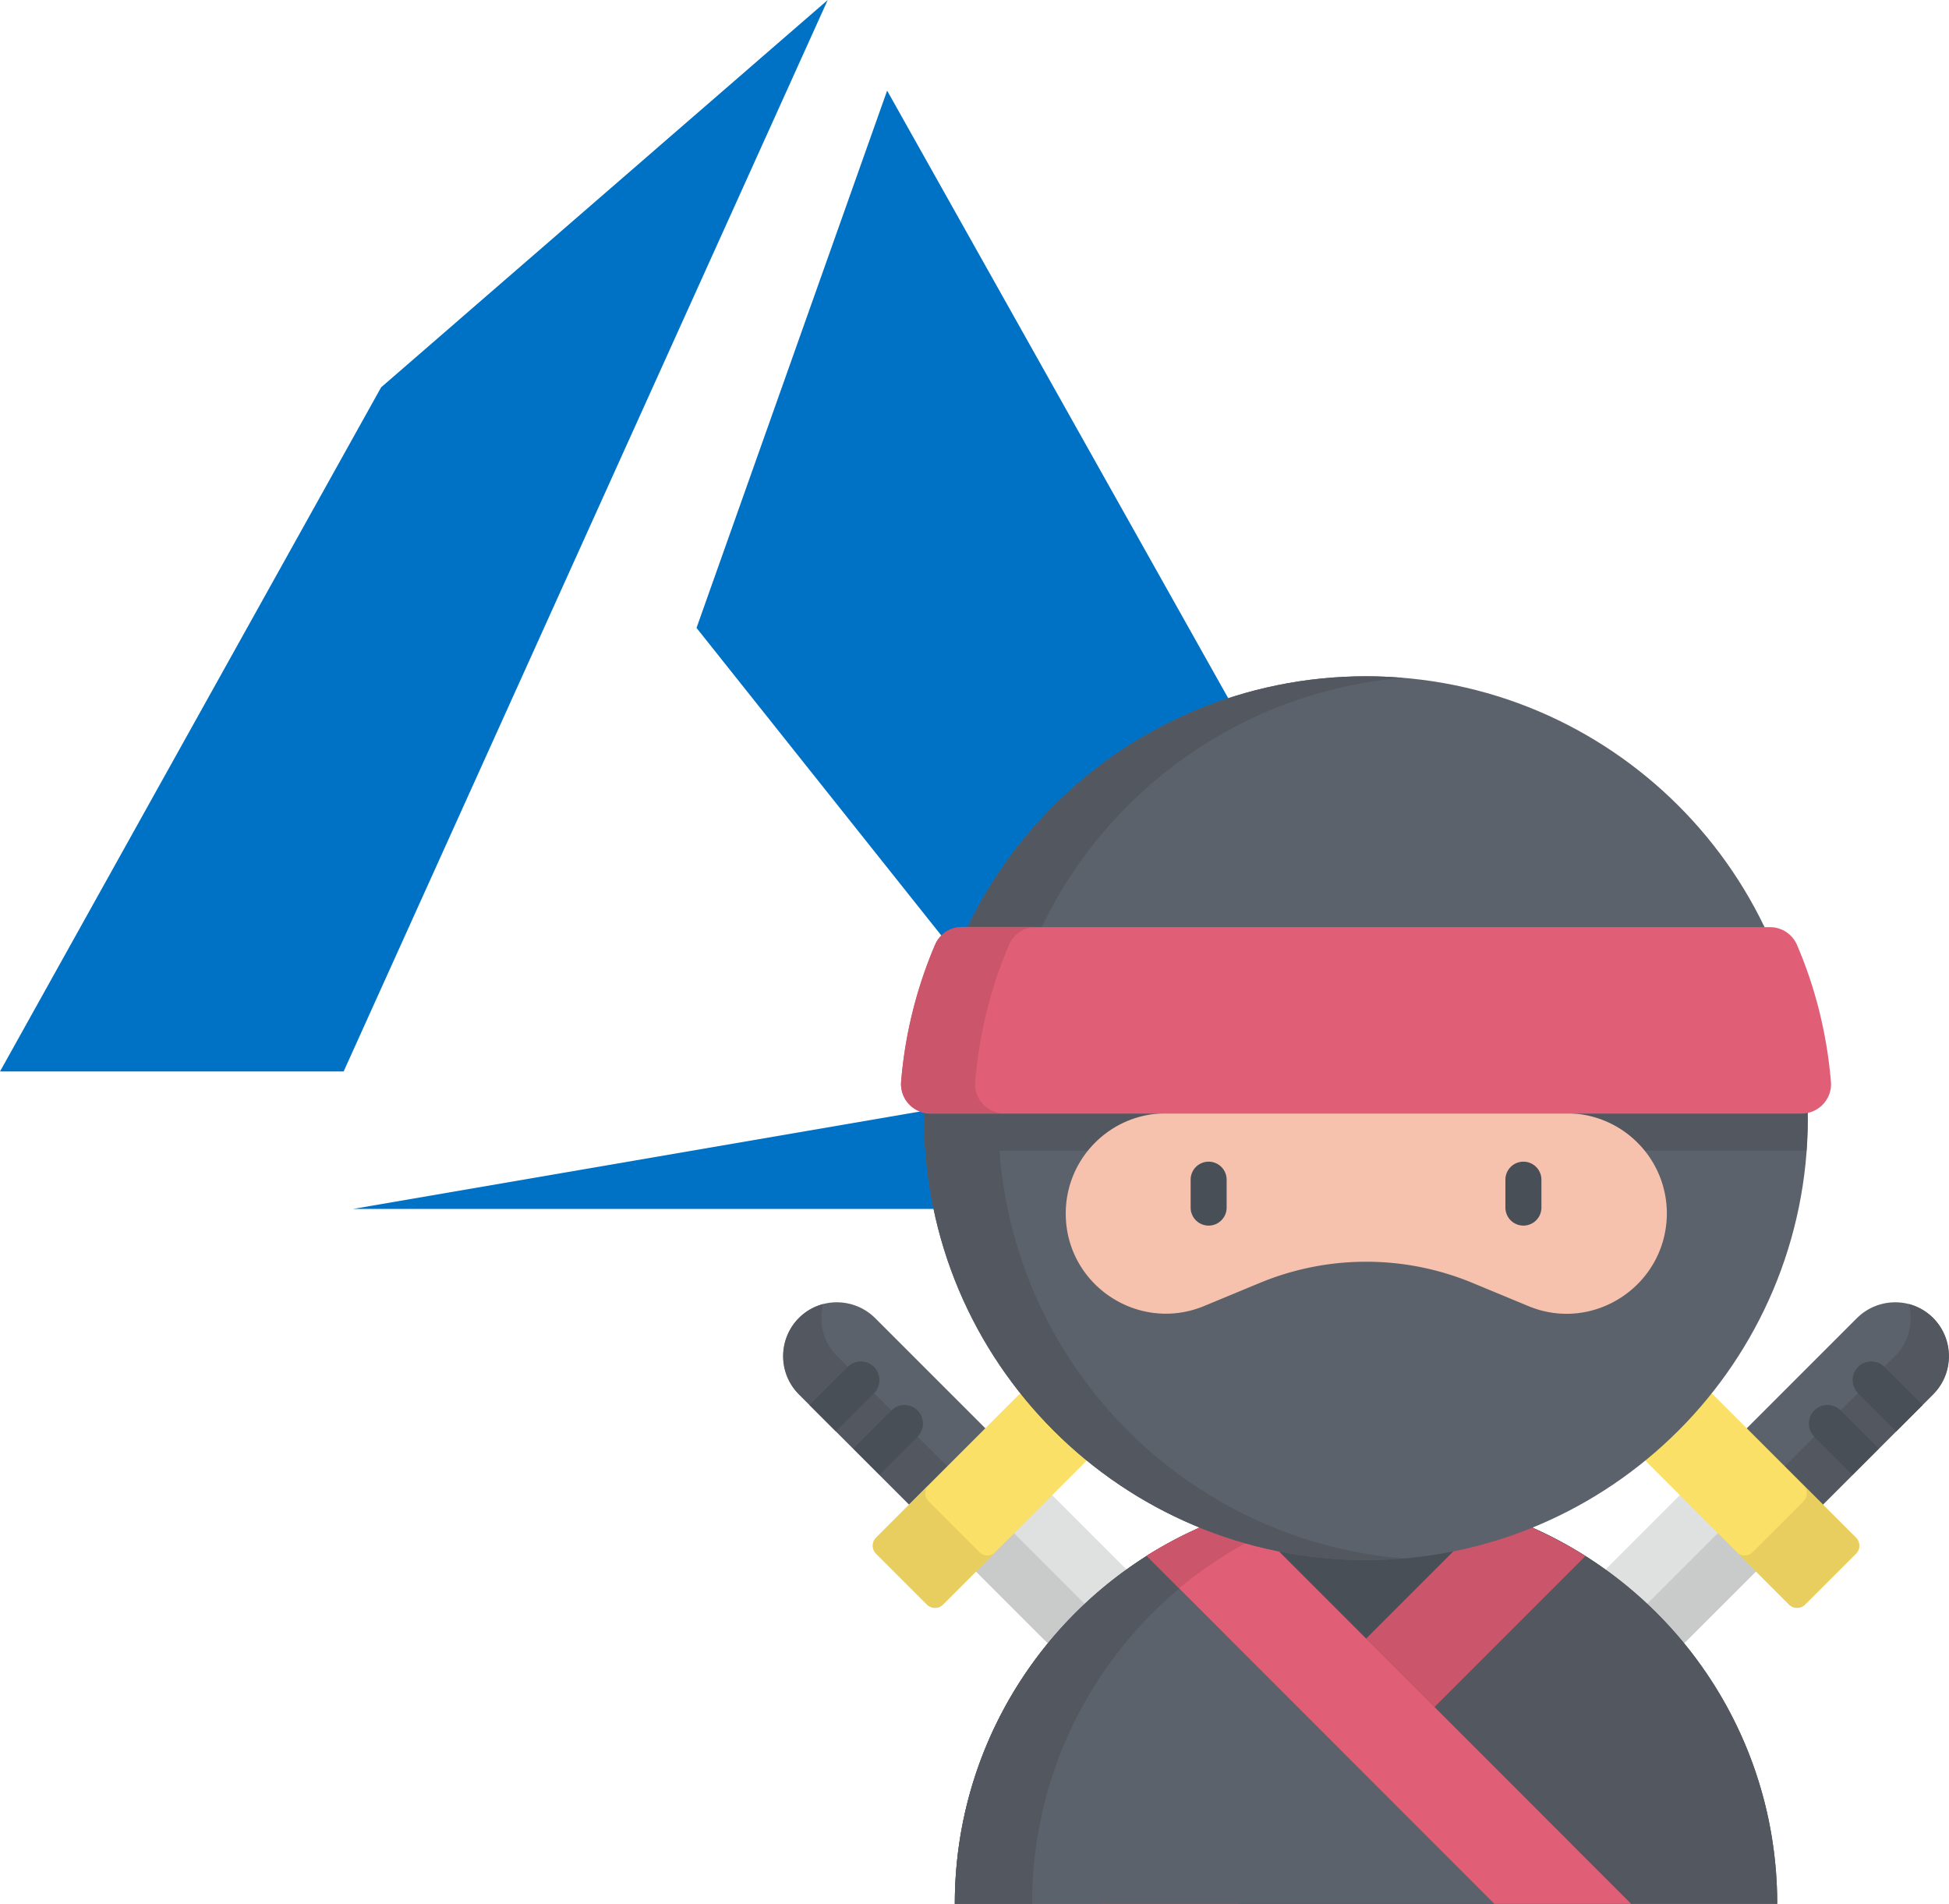 <svg xmlns="http://www.w3.org/2000/svg" width="772.77" height="754.79" viewBox="0 0 2152.75 2102.68" shape-rendering="geometricPrecision" text-rendering="geometricPrecision" image-rendering="optimizeQuality" fill-rule="evenodd" clip-rule="evenodd"><defs><style>.fil7{fill:#494f57}.fil2{fill:#535860}.fil1{fill:#5c626b}.fil4{fill:#c9caca}.fil8{fill:#cb556a}.fil3{fill:#dfe0e0}.fil9{fill:#e15f76}.fil6{fill:#e7ce5f}.fil5{fill:#fbe067}</style></defs><g id="Layer_x0020_1"><g id="_3002053335856"><path d="M914.24 0L420.95 427.78 0 1183.35h379.55L914.25 0zm65.62 100.09L769.33 693.47l403.66 507.16-783.1 134.55h1283.44L979.86 100.08z" fill="#0072c6"/><path class="fil1" d="M1125.25 1614.36l-84.25 84.25-158.72-158.72c-23.14-23.14-23.14-60.82 0-84.25 23.14-23.14 60.82-23.14 84.25 0l158.72 158.72z"/><path class="fil2" d="M909.27 1440.22a59.56 59.56 0 00-26.7 15.43c-23.14 23.14-23.14 60.82 0 84.25l158.72 158.72 42.13-42.13-158.72-158.72c-15.72-15.42-20.77-37.68-15.43-57.55z"/><path class="fil3" d="M1040.99 1698.61l84.26-84.25 229.32 229.33-84.25 84.25z"/><path class="fil4" d="M1040.99 1698.61l42.13-42.12 229.32 229.32-42.12 42.13z"/><path class="fil5" d="M1198.82 1614.66l-157.53 157.53a12.53 12.53 0 01-17.5 0l-56.37-56.37a12.53 12.53 0 010-17.5l157.53-157.53a12.53 12.53 0 0117.5 0l56.37 56.37a12.53 12.53 0 010 17.5z"/><path class="fil6" d="M1081.93 1714.34l-56.37-56.37a12.53 12.53 0 010-17.5l-57.85 57.85a12.53 12.53 0 000 17.5l56.37 56.37a12.53 12.53 0 0017.5 0l57.85-57.85c-5.04 4.75-12.76 4.75-17.5 0z"/><path class="fil1" d="M1892.43 1614.36l84.25 84.25 158.72-158.72c23.14-23.14 23.14-60.82 0-84.25-23.14-23.14-60.82-23.14-84.25 0l-158.72 158.72z"/><path class="fil2" d="M2108.4 1440.22a59.56 59.56 0 0126.7 15.43c23.14 23.14 23.14 60.82 0 84.25l-158.72 158.72-42.13-42.13 158.72-158.72c15.72-15.42 20.77-37.68 15.43-57.55z"/><path class="fil3" d="M1747.06 1927.94l-83.96-84.25 229.33-229.33 84.25 84.26z"/><path class="fil4" d="M1704.93 1885.81l229.33-229.32 42.12 42.13-229.32 229.32z"/><path class="fil5" d="M1818.86 1614.66l157.53 157.53a12.53 12.53 0 0017.5 0l56.37-56.37a12.53 12.53 0 000-17.5l-157.53-157.53a12.53 12.53 0 00-17.5 0l-56.37 56.37a12.53 12.53 0 000 17.5z"/><path class="fil6" d="M1935.74 1714.34l56.37-56.37a12.53 12.53 0 000-17.5l57.85 57.85a12.53 12.53 0 010 17.5l-56.37 56.37a12.53 12.53 0 01-17.5 0l-57.85-57.85c5.04 4.75 12.76 4.75 17.5 0z"/><path class="fil7" d="M1054.64 2102.68c0-250.98 203.22-454.2 454.2-454.2s454.2 203.51 454.2 454.2h-908.4z"/><path class="fil2" d="M1963.03 2102.68h-747.01l432.24-432.54c182.45 59.04 314.76 230.21 314.76 432.54z"/><path class="fil8" d="M1367.03 2102.68h-151l432.24-432.24a465.94 465.94 0 01102.94 48.06l-384.18 384.18z"/><path class="fil1" d="M1054.64 2102.68h747.01l-432.24-432.54c-182.45 59.04-314.76 230.21-314.76 432.54z"/><path class="fil2" d="M1551.56 1650.56a500.91 500.91 0 00-42.72-2.08c-250.98 0-454.2 203.51-454.2 454.2h85.44c-.3-236.44 180.67-430.76 411.48-452.12z"/><path class="fil9" d="M1650.64 2102.68h151l-432.24-432.54a465.94 465.94 0 00-102.94 48.06l384.18 384.48z"/><path class="fil8" d="M1394.03 1694.76l-24.62-24.62a465.94 465.94 0 00-102.94 48.06l35.9 35.9a479.56 479.56 0 0191.67-59.33z"/><path class="fil1" d="M1996.85 1234.92c0 269.37-218.35 488.02-488.02 488.02-269.37 0-488.02-218.35-488.02-488.02 0-269.67 218.64-488.02 488.02-488.02 269.37 0 488.02 218.35 488.02 488.02z"/><path class="fil2" d="M1102.7 1234.92c0-255.73 196.69-465.47 447.08-486.24-13.35-1.19-27-1.78-40.94-1.78-269.37 0-488.02 218.35-488.02 488.02 0 269.67 218.64 488.02 488.02 488.02 13.65 0 27.29-.59 40.94-1.78-250.39-20.77-447.08-230.51-447.08-486.24z"/><path class="fil2" d="M1020.82 1234.92c0 11.87.3 23.73 1.19 35.6 1.78 0 3.86.3 5.64.3h962.09c1.78 0 3.86 0 5.64-.3a470.5 470.5 0 001.19-35.6c0-37.08-4.15-73.28-12.16-107.99H1033a480.04 480.04 0 00-12.16 107.99z"/><path d="M1687.73 1442.29l-60.82-25.22a306.58 306.58 0 00-235.85 0l-60.82 25.22c-72.68 30.26-153.08-23.14-153.08-102.05 0-61.11 49.54-110.66 110.66-110.66h442.63c61.11 0 110.66 49.54 110.66 110.66-.3 78.91-80.69 132.61-153.38 102.05z" fill="#f7c2ad"/><path class="fil9" d="M1027.64 1229.88h962.09c18.99 0 34.12-16.02 32.63-35.01-4.45-53.1-17.21-104.13-37.38-151a32.33 32.33 0 00-29.96-19.88h-892.37a32.31 32.31 0 00-29.96 19.88 486.54 486.54 0 00-37.38 151 32.51 32.51 0 0032.34 35.01z"/><path class="fil8" d="M1077.19 1194.58c4.45-53.1 17.21-104.13 37.38-151a32.33 32.33 0 0129.96-19.88h-81.88a32.31 32.31 0 00-29.96 19.88 486.54 486.54 0 00-37.38 151c-1.48 18.99 13.65 35.01 32.63 35.01h81.88c-19.28.3-34.41-16.02-32.63-35.01z"/><path class="fil7" d="M936.27 1509.64l-42.13 42.13 29.07 29.07 42.13-42.13a20.59 20.59 0 000-29.07 20.59 20.59 0 00-29.07 0zM984.63 1557.7l-42.13 42.13 29.07 29.07 41.83-42.13a20.59 20.59 0 000-29.07 20.24 20.24 0 00-28.78 0zM2081.41 1509.64a20.59 20.59 0 00-29.07 0 20.59 20.59 0 000 29.07l42.13 42.13 29.07-29.07-42.13-42.13zM2033.05 1557.7a20.59 20.59 0 00-29.07 0 20.59 20.59 0 000 29.07l42.13 42.13 29.07-29.07-42.13-42.13zM1682.68 1353.59a19.88 19.88 0 01-19.88-19.88v-30.85a19.88 19.88 0 1139.76 0v30.85c0 10.98-8.9 19.88-19.88 19.88zM1334.99 1353.59a19.88 19.88 0 01-19.88-19.88v-30.85a19.88 19.88 0 1139.76 0v30.85c0 10.98-8.9 19.88-19.88 19.88z"/></g></g></svg>
